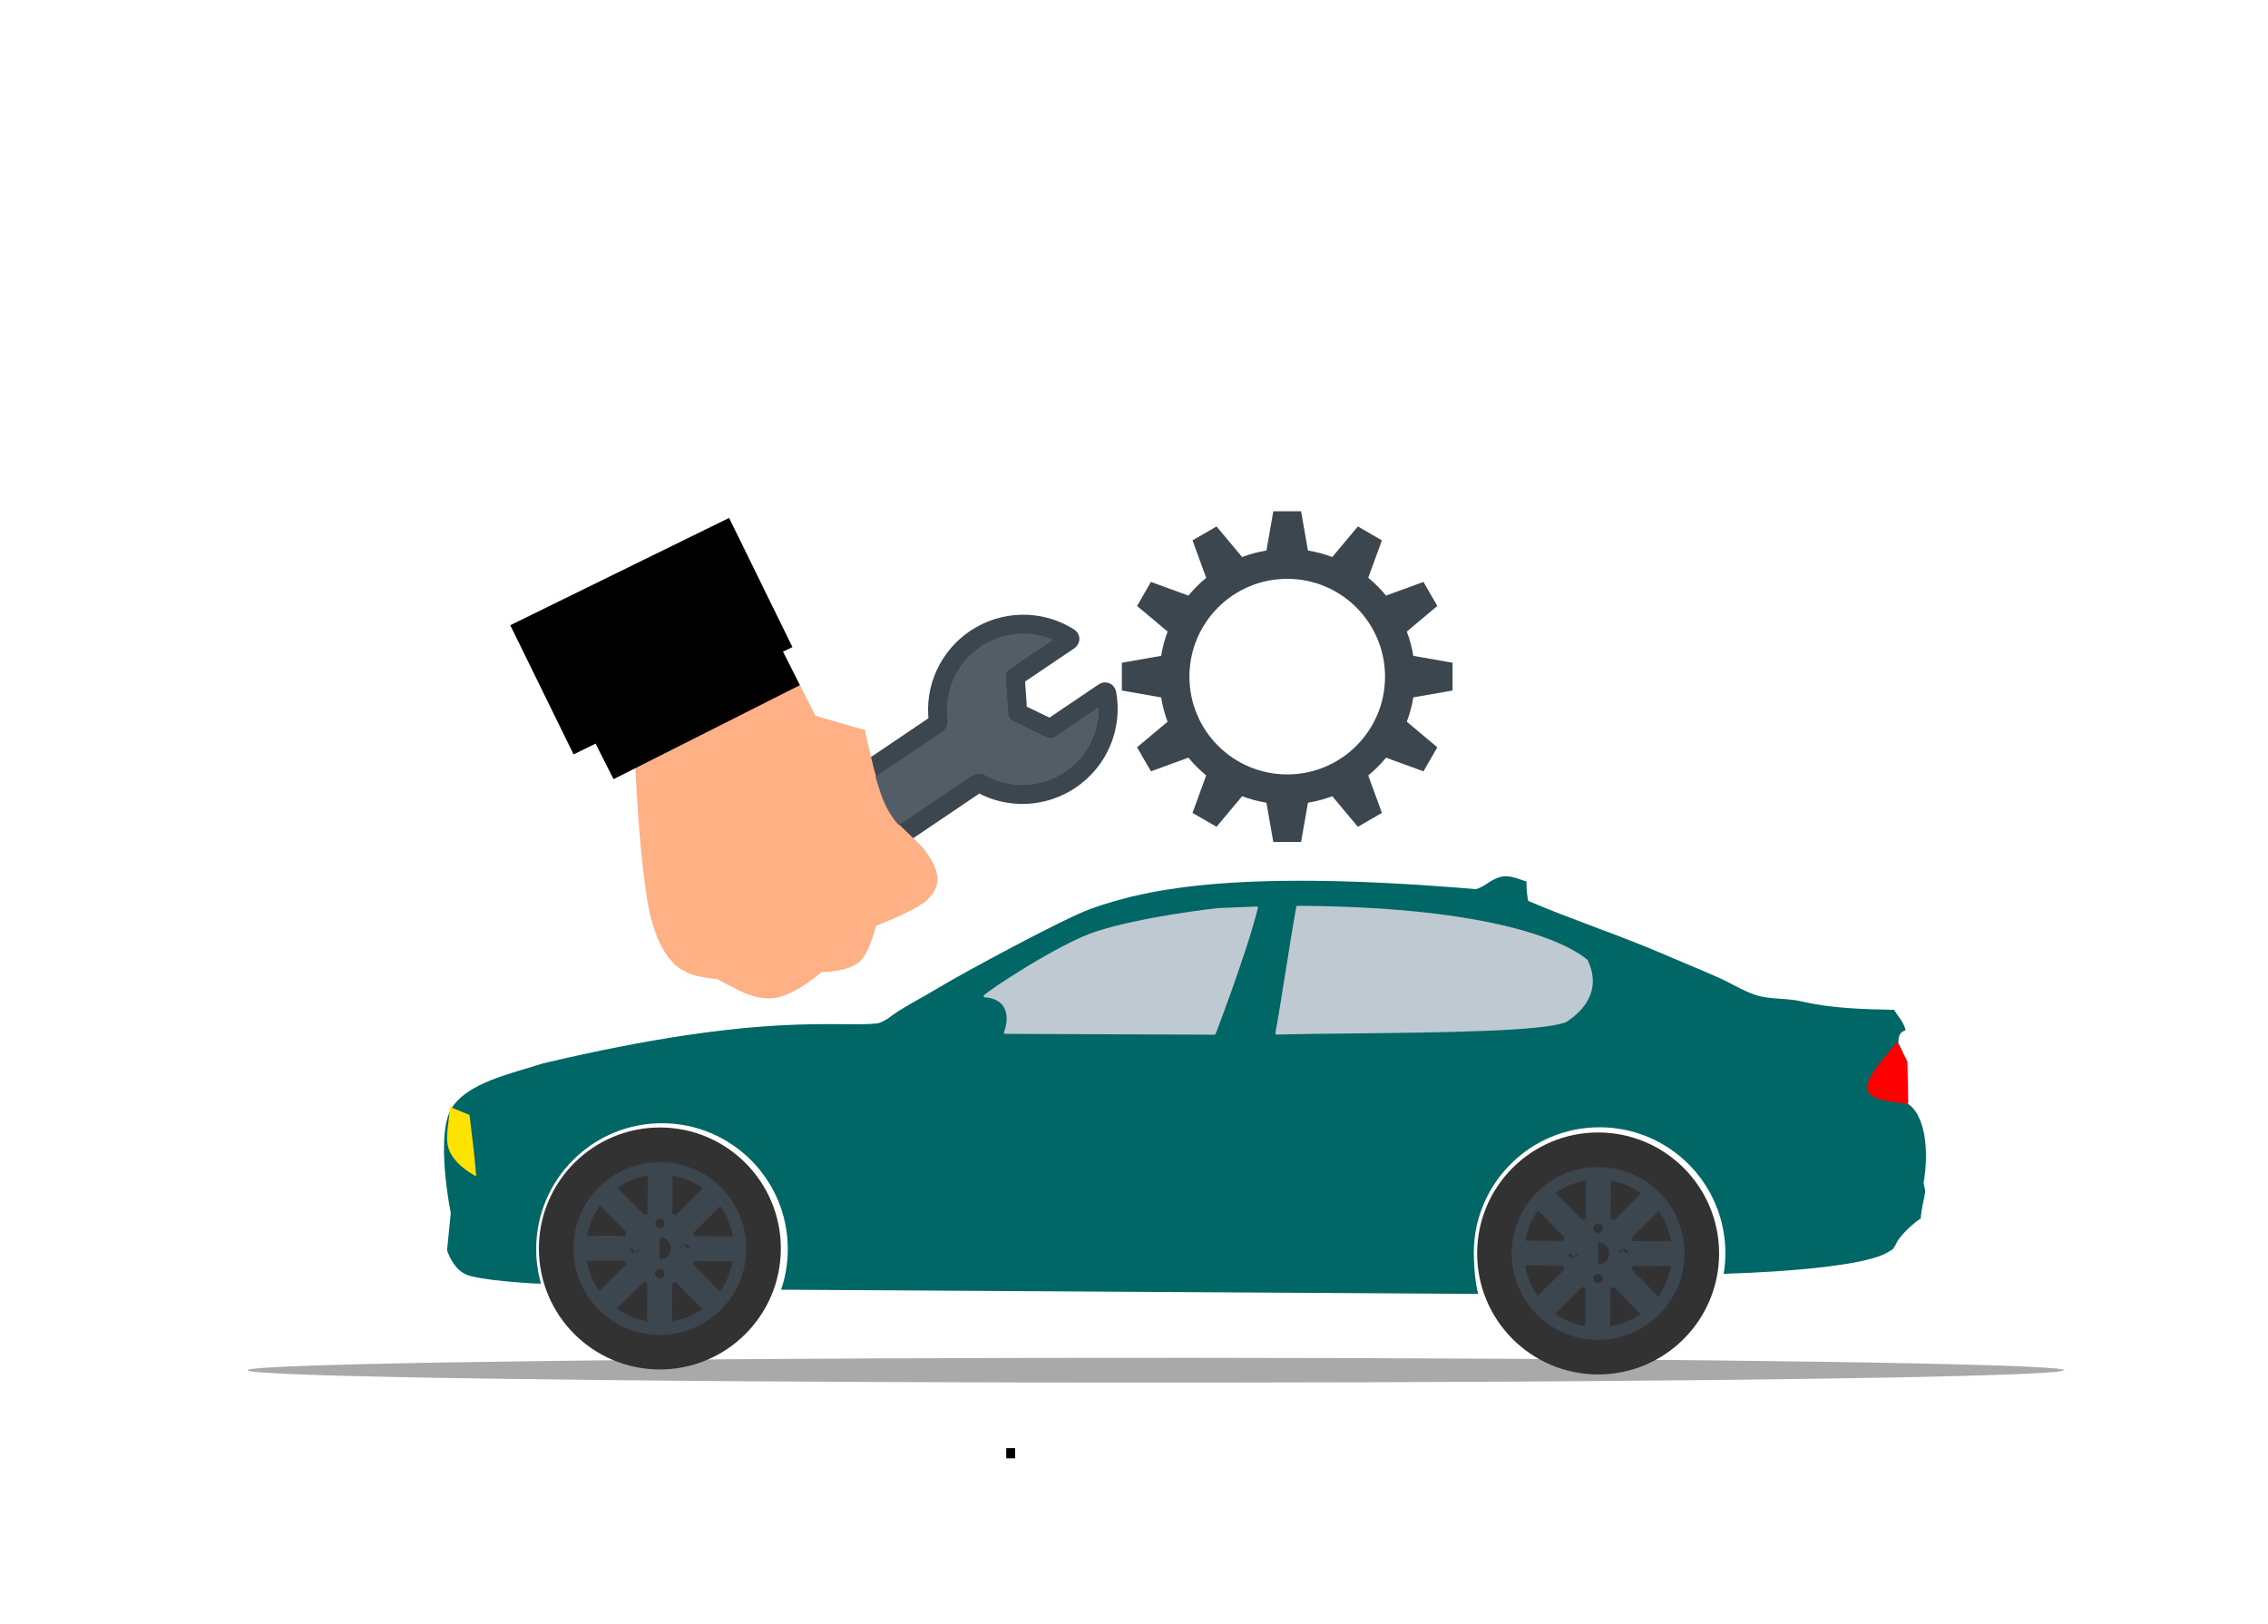 <?xml version="1.0" encoding="UTF-8" standalone="no"?>
<svg
   version="1.1"
   width="468px"
   height="335px"
   viewBox="218 950 468 335"
   id="svg187"
   sodipodi:docname="photohome.svg"
   inkscape:version="1.1 (c68e22c387, 2021-05-23)"
   xmlns:inkscape="http://www.inkscape.org/namespaces/inkscape"
   xmlns:sodipodi="http://sodipodi.sourceforge.net/DTD/sodipodi-0.dtd"
   xmlns="http://www.w3.org/2000/svg"
   xmlns:svg="http://www.w3.org/2000/svg">
  <defs
     id="defs191" />
  <sodipodi:namedview
     id="namedview189"
     pagecolor="#ffffff"
     bordercolor="#666666"
     borderopacity="1.0"
     inkscape:pageshadow="2"
     inkscape:pageopacity="0.0"
     inkscape:pagecheckerboard="0"
     showgrid="false"
     inkscape:zoom="2.3343284"
     inkscape:cx="234.11445"
     inkscape:cy="167.5"
     inkscape:window-width="1920"
     inkscape:window-height="986"
     inkscape:window-x="-11"
     inkscape:window-y="-11"
     inkscape:window-maximized="1"
     inkscape:current-layer="g4" />
  <g
     id="layer1">
    <g
       style="fill:transparent; fill-opacity:1.0; stroke-linejoin: miter"
       id="g4">
      <path
         d="M217.999,949.705C217.921,949.705,217.846,949.736,217.791,949.791C217.736,949.846,217.705,949.921,217.705,949.999L217.706,1285.0C217.706,1285.163,217.837,1285.294,218.0,1285.294L686.001,1285.295C686.079,1285.295,686.154,1285.264,686.209,1285.209C686.264,1285.154,686.295,1285.079,686.295,1285.001L686.294,950.0C686.294,949.837,686.163,949.706,686.0,949.706L217.999,949.705 Z"
         id="path2"
         style="fill:none" />
    </g>
    <g
       style="fill:rgb(0,0,0); fill-opacity:0.337; stroke-linejoin: miter"
       id="g8">
      <path
         d="M644.064,1232.722L642.351,1233.069Q636.938,1233.535,622.26,1233.919Q614.92,1234.111,605.264,1234.282Q601.884,1234.38,571.083,1234.748Q557.861,1234.888,543.596,1234.991Q537.116,1235.065,498.453,1235.216Q466.792,1235.312,430.957,1235.258Q396.758,1235.184,368.645,1234.984Q354.589,1234.884,342.054,1234.752Q312.049,1234.395,307.874,1234.286Q266.898,1233.564,269.229,1232.614Q271.024,1232.124,283.82,1231.72Q290.001,1231.518,298.499,1231.337Q301.3,1231.233,329.204,1230.839Q334.288,1230.743,369.243,1230.451Q383.508,1230.349,398.817,1230.283Q429.434,1230.151,464.225,1230.167Q500.211,1230.191,529.757,1230.366Q544.574,1230.45,557.87,1230.566Q565.469,1230.604,594.333,1230.985Q616.658,1231.316,629.318,1231.725Q643.276,1232.151,644.064,1232.722"
         id="path6" />
    </g>
    <g
       style="fill:rgb(158,223,229); fill-opacity:1.0; stroke-linejoin: miter"
       id="g12">
      <path
         d="M400.877,1166.039C400.852,1171.743,407.648,1172.524,416.027,1172.56C424.405,1172.596,431.207,1171.877,431.232,1166.17 Z"
         id="path10" />
    </g>
    <g
       style="fill:rgb(60,70,79); fill-opacity:1.0; stroke-linejoin: miter"
       id="g16">
      <path
         d="M527.904,1208.04L528.084,1210.787Q529.385,1219.092,535.752,1224.08Q542.164,1229.065,550.865,1228.139Q559.17,1226.838,564.158,1220.47Q565.756,1218.412,566.793,1215.983L567.664,1213.487Q568.384,1210.909,568.396,1208.105Q568.193,1199.502,562.49,1193.779Q556.786,1188.057,548.183,1187.826Q539.579,1188.029,533.857,1193.733Q528.135,1199.437,527.904,1208.04 Z"
         id="path14" />
    </g>
    <g
       style="fill:rgb(60,70,79); fill-opacity:1.0; stroke-linejoin: miter"
       id="g20">
      <path
         d="M333.563,1205.948L333.672,1208.795Q334.784,1217.423,341.231,1222.761Q347.723,1228.097,356.749,1227.383Q365.376,1226.271,370.715,1219.825Q372.426,1217.741,373.566,1215.257L374.538,1212.699Q375.354,1210.053,375.446,1207.154Q375.477,1198.248,369.738,1192.169Q363.999,1186.09,355.106,1185.609Q346.201,1185.578,340.122,1191.317Q334.043,1197.056,333.563,1205.948 Z"
         id="path18" />
    </g>
    <g
       style="fill:rgb(50,50,50); fill-opacity:1.0; stroke-linejoin: miter"
       id="g24">
      <path
         d="M547.782,1206.344C549.045,1206.35,550.065,1207.378,550.059,1208.641C550.054,1209.904,549.025,1210.923,547.762,1210.918 Z"
         id="path22" />
    </g>
    <g
       style="fill:rgb(50,50,50); fill-opacity:1.0; stroke-linejoin: miter"
       id="g28">
      <path
         d="M547.754,1212.834C548.289,1212.836,548.722,1213.272,548.72,1213.808C548.717,1214.343,548.281,1214.775,547.746,1214.773C547.21,1214.771,546.778,1214.334,546.781,1213.8C546.783,1213.263,547.219,1212.832,547.754,1212.834 Z"
         id="path26" />
    </g>
    <g
       style="fill:rgb(50,50,50); fill-opacity:1.0; stroke-linejoin: miter"
       id="g32">
      <path
         d="M545.173,1215.798L545.139,1223.649C542.844,1223.249,540.728,1222.337,538.909,1221.036L544.484,1215.508C544.708,1215.615,544.937,1215.713,545.173,1215.798 Z"
         id="path30" />
    </g>
    <g
       style="fill:rgb(50,50,50); fill-opacity:1.0; stroke-linejoin: miter"
       id="g36">
      <path
         d="M540.866,1211.86L535.292,1217.388C534.005,1215.558,533.112,1213.433,532.732,1211.135L540.584,1211.169C540.667,1211.405,540.761,1211.636,540.866,1211.86 Z"
         id="path34" />
    </g>
    <g
       style="fill:rgb(50,50,50); fill-opacity:1.0; stroke-linejoin: miter"
       id="g40">
      <path
         d="M540.895,1205.343C540.788,1205.567,540.691,1205.796,540.605,1206.032L532.754,1205.998C533.154,1203.703,534.066,1201.587,535.368,1199.768L540.895,1205.343 Z"
         id="path38" />
    </g>
    <g
       style="fill:rgb(50,50,50); fill-opacity:1.0; stroke-linejoin: miter"
       id="g44">
      <path
         d="M551.06,1201.755C550.836,1201.648,550.607,1201.55,550.371,1201.464L550.405,1193.613C552.7,1194.013,554.816,1194.925,556.635,1196.227L551.06,1201.755 Z"
         id="path42" />
    </g>
    <g
       style="fill:rgb(50,50,50); fill-opacity:1.0; stroke-linejoin: miter"
       id="g48">
      <path
         d="M547.79,1204.428C547.255,1204.425,546.823,1203.989,546.825,1203.454C546.828,1202.919,547.263,1202.486,547.799,1202.488C548.334,1202.491,548.766,1202.927,548.764,1203.462C548.761,1203.997,548.326,1204.43,547.79,1204.428 Z"
         id="path46" />
    </g>
    <g
       style="fill:rgb(50,50,50); fill-opacity:1.0; stroke-linejoin: miter"
       id="g52">
      <path
         d="M539.016,1196.15C540.846,1194.864,542.971,1193.971,545.268,1193.591L545.234,1201.442C544.998,1201.525,544.768,1201.621,544.543,1201.726L539.016,1196.15 Z"
         id="path50" />
    </g>
    <g
       style="fill:rgb(50,50,50); fill-opacity:1.0; stroke-linejoin: miter"
       id="g56">
      <path
         d="M554.678,1205.402L560.252,1199.874C561.539,1201.704,562.432,1203.829,562.812,1206.127L554.96,1206.093C554.877,1205.856,554.783,1205.626,554.678,1205.402 Z"
         id="path54" />
    </g>
    <g
       style="fill:rgb(50,50,50); fill-opacity:1.0; stroke-linejoin: miter"
       id="g60">
      <path
         d="M556.528,1221.111C554.698,1222.397,552.573,1223.291,550.276,1223.671L550.309,1215.82C550.546,1215.736,550.776,1215.641,551.001,1215.536L556.528,1221.111 Z"
         id="path58" />
    </g>
    <g
       style="fill:rgb(50,50,50); fill-opacity:1.0; stroke-linejoin: miter"
       id="g64">
      <path
         d="M554.939,1211.23L562.79,1211.264C562.39,1213.558,561.478,1215.675,560.177,1217.495L554.649,1211.918C554.756,1211.695,554.854,1211.465,554.939,1211.23 Z"
         id="path62" />
    </g>
    <g
       style="fill:rgb(50,50,50); fill-opacity:1.0; stroke-linejoin: miter"
       id="g68">
      <path
         d="M551.975,1208.648C551.977,1208.113,552.413,1207.681,552.948,1207.683C553.484,1207.685,553.916,1208.121,553.913,1208.656C553.378,1208.654,552.946,1208.218,552.948,1207.683 Z"
         id="path66" />
    </g>
    <g
       style="fill:rgb(50,50,50); fill-opacity:1.0; stroke-linejoin: miter"
       id="g72">
      <path
         d="M543.569,1208.612C543.567,1209.148,543.131,1209.58,542.596,1209.577C542.06,1209.575,541.628,1209.139,541.631,1208.603C542.166,1208.606,542.598,1209.042,542.596,1209.577 Z"
         id="path70" />
    </g>
    <g
       style="fill:rgb(50,50,50); fill-opacity:1.0; stroke-linejoin: miter"
       id="g76">
      <path
         d="M547.88,1183.668C561.666,1183.727,572.795,1194.952,572.736,1208.739C572.676,1222.526,561.451,1233.655,547.665,1233.595C533.878,1233.535,522.749,1222.311,522.809,1208.524C522.868,1194.737,534.093,1183.609,547.88,1183.668 Z M547.695,1226.462C557.543,1226.505,565.561,1218.556,565.603,1208.707C565.646,1198.86,557.697,1190.843,547.849,1190.8C538.001,1190.758,529.984,1198.707,529.941,1208.554C529.899,1218.402,537.848,1226.42,547.695,1226.462 Z"
         id="path74" />
    </g>
    <g
       style="fill:rgb(0,102,102); fill-opacity:1.0; stroke-linejoin: miter"
       id="g80">
      <path
         d="M311.291,1178.501C314.702,1173.329,323.385,1171.558,330.003,1169.428C376.198,1158.481,391.528,1162.176,399.235,1161.122C400.791,1160.715,402.182,1159.364,403.456,1158.578C406.249,1156.855,409.146,1155.341,411.898,1153.672C416.445,1150.913,437.421,1139.558,443.088,1137.514C455.54,1133.025,475.21,1129.466,522.555,1133.463C524.479,1132.943,525.646,1131.397,527.691,1130.923C529.714,1130.453,531.565,1131.525,532.996,1131.861C532.963,1133.413,533.096,1134.674,533.345,1135.889C542.584,1139.833,551.937,1142.867,561.122,1146.81C564.955,1148.455,568.91,1150.065,572.817,1151.803C575.246,1152.884,577.565,1154.415,580.307,1155.313C583.284,1156.289,586.544,1155.868,589.82,1156.636C595.783,1158.033,602.255,1158.243,608.851,1158.366C609.599,1159.661,610.906,1160.968,611.212,1162.586C610.068,1162.934,609.682,1163.72,609.736,1165.325C611.742,1168.325,611.182,1172.585,611.149,1177.413C615.44,1179.634,616.059,1187.706,614.921,1194.088L615.28,1195.738C615.042,1197.543,614.446,1199.448,614.34,1201.408C612.72,1202.485,610.882,1204.217,609.745,1205.782C609.19,1206.546,608.916,1207.864,607.904,1208.154C602.484,1212.075,575.117,1212.772,575.117,1212.772L573.678,1212.845C573.903,1211.486,574.026,1210.091,574.032,1208.669C574.094,1194.331,562.52,1182.657,548.181,1182.595C533.842,1182.533,522.169,1194.107,522.107,1208.446C522.096,1210.854,522.409,1214.765,523.013,1216.981L379.18,1216.107C380.065,1213.511,380.551,1210.73,380.563,1207.836C380.625,1193.497,369.051,1181.823,354.712,1181.761C340.373,1181.699,328.7,1193.273,328.638,1207.612C328.627,1210.125,328.974,1212.556,329.631,1214.857L328.161,1214.82C328.161,1214.82,316.832,1214.224,314.074,1212.929C311.316,1211.634,310.251,1207.969,310.251,1207.969L311.017,1200.284C311.016,1200.284,307.682,1183.977,311.293,1178.501 Z M541.11,1160.638C549.737,1154.959,545.208,1148.265,545.44,1148.288C545.577,1148.411,545.676,1148.508,545.738,1148.575C545.556,1148.381,545.467,1148.29,545.44,1148.288C543.232,1146.303,530.62,1137.413,485.744,1137.15C484.306,1145.014,482.858,1155.348,481.421,1163.212C499.48,1162.743,535.019,1163.202,541.111,1160.638 Z M425.406,1163.066C429.35,1163.083,468.608,1163.242,468.608,1163.242C468.608,1163.242,475.017,1146.562,477.323,1137.298C477.059,1137.321,469.268,1137.628,469.268,1137.628C469.268,1137.628,453.838,1139.317,444.167,1142.462C436.56,1144.937,421.517,1154.949,421.229,1155.543C425.74,1155.794,426.793,1159.353,425.406,1163.066 Z"
         id="path78" />
    </g>
    <g
       style="fill:rgb(50,50,50); fill-opacity:1.0; stroke-linejoin: miter"
       id="g84">
      <path
         d="M354.171,1205.317C355.434,1205.323,356.454,1206.351,356.449,1207.614C356.443,1208.877,355.415,1209.897,354.152,1209.891 Z"
         id="path82" />
    </g>
    <g
       style="fill:rgb(50,50,50); fill-opacity:1.0; stroke-linejoin: miter"
       id="g88">
      <path
         d="M354.143,1211.807C354.679,1211.81,355.111,1212.245,355.109,1212.781C355.106,1213.316,354.671,1213.748,354.135,1213.746C353.6,1213.744,353.168,1213.308,353.17,1212.772C353.172,1212.237,353.608,1211.804,354.143,1211.807 Z"
         id="path86" />
    </g>
    <g
       style="fill:rgb(50,50,50); fill-opacity:1.0; stroke-linejoin: miter"
       id="g92">
      <path
         d="M351.562,1214.772L351.528,1222.623C349.233,1222.223,347.117,1221.311,345.298,1220.009L350.874,1214.482C351.097,1214.588,351.326,1214.686,351.562,1214.772 Z"
         id="path90" />
    </g>
    <g
       style="fill:rgb(50,50,50); fill-opacity:1.0; stroke-linejoin: miter"
       id="g96">
      <path
         d="M347.256,1210.833L341.681,1216.362C340.394,1214.532,339.501,1212.406,339.121,1210.108L346.973,1210.142C347.056,1210.378,347.151,1210.609,347.256,1210.833 Z"
         id="path94" />
    </g>
    <g
       style="fill:rgb(50,50,50); fill-opacity:1.0; stroke-linejoin: miter"
       id="g100">
      <path
         d="M347.285,1204.316C347.177,1204.54,347.08,1204.77,346.995,1205.005L339.143,1204.971C339.542,1202.677,340.455,1200.56,341.757,1198.741L347.285,1204.316 Z"
         id="path98" />
    </g>
    <g
       style="fill:rgb(50,50,50); fill-opacity:1.0; stroke-linejoin: miter"
       id="g104">
      <path
         d="M357.449,1200.728C357.225,1200.621,356.996,1200.523,356.761,1200.438L356.795,1192.587C359.089,1192.986,361.206,1193.898,363.024,1195.2L357.449,1200.728 Z"
         id="path102" />
    </g>
    <g
       style="fill:rgb(50,50,50); fill-opacity:1.0; stroke-linejoin: miter"
       id="g108">
      <path
         d="M354.18,1203.401C353.644,1203.398,353.212,1202.962,353.214,1202.427C353.217,1201.892,353.652,1201.459,354.188,1201.462C354.723,1201.464,355.155,1201.9,355.153,1202.436C355.151,1202.971,354.715,1203.403,354.18,1203.401 Z"
         id="path106" />
    </g>
    <g
       style="fill:rgb(50,50,50); fill-opacity:1.0; stroke-linejoin: miter"
       id="g112">
      <path
         d="M345.405,1195.123C347.235,1193.838,349.36,1192.944,351.657,1192.564L351.624,1200.415C351.388,1200.498,351.157,1200.594,350.933,1200.699L345.405,1195.123 Z"
         id="path110" />
    </g>
    <g
       style="fill:rgb(50,50,50); fill-opacity:1.0; stroke-linejoin: miter"
       id="g116">
      <path
         d="M361.067,1204.375L366.642,1198.847C367.928,1200.677,368.822,1202.803,369.202,1205.1L361.35,1205.066C361.266,1204.83,361.173,1204.6,361.067,1204.375 Z"
         id="path114" />
    </g>
    <g
       style="fill:rgb(50,50,50); fill-opacity:1.0; stroke-linejoin: miter"
       id="g120">
      <path
         d="M362.918,1220.084C361.088,1221.371,358.963,1222.264,356.665,1222.644L356.699,1214.793C356.935,1214.71,357.166,1214.615,357.39,1214.509L362.918,1220.084 Z"
         id="path118" />
    </g>
    <g
       style="fill:rgb(50,50,50); fill-opacity:1.0; stroke-linejoin: miter"
       id="g124">
      <path
         d="M361.328,1210.203L369.179,1210.238C368.78,1212.532,367.868,1214.648,366.566,1216.467L361.038,1210.891C361.145,1210.668,361.243,1210.438,361.328,1210.203 Z"
         id="path122" />
    </g>
    <g
       style="fill:rgb(50,50,50); fill-opacity:1.0; stroke-linejoin: miter"
       id="g128">
      <path
         d="M358.364,1207.622C358.367,1207.086,358.803,1206.654,359.338,1206.657C359.873,1206.659,360.306,1207.094,360.303,1207.63C359.768,1207.627,359.336,1207.191,359.338,1206.657 Z"
         id="path126" />
    </g>
    <g
       style="fill:rgb(50,50,50); fill-opacity:1.0; stroke-linejoin: miter"
       id="g132">
      <path
         d="M349.959,1207.586C349.956,1208.121,349.521,1208.553,348.985,1208.551C348.45,1208.548,348.018,1208.113,348.02,1207.577C348.555,1207.58,348.987,1208.015,348.985,1208.551 Z"
         id="path130" />
    </g>
    <g
       style="fill:rgb(50,50,50); fill-opacity:1.0; stroke-linejoin: miter"
       id="g136">
      <path
         d="M354.269,1182.64C368.056,1182.7,379.185,1193.925,379.125,1207.712C379.066,1221.5,367.841,1232.628,354.054,1232.568C340.267,1232.509,329.139,1221.284,329.198,1207.497C329.257,1193.71,340.482,1182.582,354.269,1182.64 Z M354.085,1225.435C363.933,1225.478,371.95,1217.529,371.993,1207.681C372.035,1197.833,364.086,1189.815,354.238,1189.772C344.39,1189.731,336.373,1197.679,336.33,1207.527C336.288,1217.375,344.237,1225.393,354.085,1225.435 Z"
         id="path134" />
    </g>
    <g
       style="fill:rgb(191,201,210); fill-opacity:1.0; stroke-linejoin: miter"
       id="g140">
      <path
         d="M477.324,1137.043C477.465,1137.043,477.578,1137.158,477.578,1137.299C477.578,1137.327,477.573,1137.353,477.565,1137.378L477.565,1137.379C475.251,1146.664,468.846,1163.334,468.846,1163.334C468.808,1163.432,468.713,1163.497,468.607,1163.496L425.407,1163.321C425.375,1163.321,425.344,1163.315,425.315,1163.304L425.314,1163.303C425.184,1163.253,425.119,1163.108,425.168,1162.977C426.304,1159.935,425.735,1157.148,423.111,1156.168L423.111,1156.168C422.574,1155.967,421.944,1155.837,421.215,1155.797C421.13,1155.793,421.053,1155.746,421.009,1155.672C420.966,1155.599,420.962,1155.509,421,1155.433C421.013,1155.405,421.029,1155.382,421.041,1155.366L421.041,1155.367C421.688,1154.517,436.542,1144.675,444.089,1142.22L444.089,1142.22C453.672,1139.103,468.875,1137.415,469.233,1137.376L469.234,1137.376C469.226,1137.377,469.217,1137.378,469.213,1137.379L469.213,1137.38L469.269,1137.373L469.258,1137.373C469.266,1137.373,476.979,1137.069,477.298,1137.044L477.299,1137.044C477.307,1137.043,477.316,1137.043,477.324,1137.043 Z"
         id="path138" />
    </g>
    <g
       style="fill:rgb(191,201,210); fill-opacity:1.0; stroke-linejoin: miter"
       id="g144">
      <path
         d="M545.614,1148.472C545.597,1148.489,545.577,1148.503,545.556,1148.514C545.575,1148.504,545.596,1148.491,545.614,1148.472 Z M545.609,1148.478C545.583,1148.501,545.553,1148.519,545.519,1148.529L545.52,1148.53C545.52,1148.53,545.52,1148.53,545.52,1148.531L545.52,1148.531C545.558,1148.519,545.587,1148.5,545.609,1148.478 Z M485.745,1136.895C530.643,1137.159,543.333,1146.051,545.61,1148.098C545.666,1148.149,545.696,1148.22,545.695,1148.293L545.695,1148.293C545.709,1148.327,545.733,1148.383,545.772,1148.47L545.772,1148.471C546.03,1149.056,546.676,1150.514,546.678,1152.396L546.678,1152.396C546.682,1154.858,545.588,1157.991,541.261,1160.843L541.261,1160.844C541.246,1160.855,541.228,1160.865,541.209,1160.873C536.581,1162.821,515.379,1163.038,497.531,1163.227C491.558,1163.29,485.944,1163.349,481.428,1163.467C481.425,1163.467,481.423,1163.467,481.42,1163.467C481.346,1163.466,481.276,1163.434,481.228,1163.378C481.178,1163.32,481.157,1163.242,481.171,1163.167C481.889,1159.239,482.609,1154.696,483.33,1150.146C484.051,1145.598,484.773,1141.045,485.492,1137.11L485.493,1137.109L485.493,1137.103C485.516,1136.982,485.622,1136.894,485.745,1136.895 Z"
         id="path142" />
    </g>
    <g
       style="fill:rgb(255,227,0); fill-opacity:1.0; stroke-linejoin: miter"
       id="g148">
      <path
         d="M316.267,1192.73L316.267,1192.731C316.189,1191.688,316.01,1189.842,315.74,1187.193C315.665,1186.46,315.38,1184.081,314.877,1180.056L310.872,1178.402C310.485,1183.064,309.518,1185.745,311.25,1188.424C312.4,1190.202,314.169,1191.588,316.265,1192.73L316.267,1192.731 Z"
         id="path146" />
    </g>
    <g
       style="fill:rgb(255,0,0); fill-opacity:1.0; stroke-linejoin: miter"
       id="g152">
      <path
         d="M611.602,1169.03L609.515,1164.96Q605.732,1169.319,604.498,1171.334Q603.984,1172.15,603.673,1172.871L603.426,1173.562L603.305,1174.194L603.324,1174.761L603.491,1175.258L603.798,1175.69L604.231,1176.064L604.779,1176.383Q605.383,1176.676,606.165,1176.887Q608.613,1177.469,611.746,1177.731L611.602,1169.03"
         id="path150" />
    </g>
    <g
       style="fill:rgb(0,0,0); fill-opacity:1.0; stroke-linejoin: miter"
       id="g156">
      <path
         d="M425.635,1248.791L425.635,1250.898L427.478,1250.899L427.478,1248.791L425.635,1248.793 Z"
         id="path154" />
    </g>
    <g
       style="fill:rgb(60,70,79); fill-opacity:1.0; stroke-linejoin: miter"
       id="g160">
      <path
         d="M480.75,1055.491L479.329,1063.587L479.334,1063.593C477.597,1063.877,475.915,1064.332,474.31,1064.938L474.31,1064.933L469.034,1058.629L464.075,1061.493L466.891,1069.213L466.902,1069.219C465.557,1070.322,464.325,1071.559,463.222,1072.904L463.217,1072.887L455.497,1070.072L452.632,1075.031L458.936,1080.312C458.331,1081.917,457.88,1083.595,457.596,1085.331L457.591,1085.326L449.494,1086.747L449.494,1092.477L457.591,1093.898L457.596,1093.893C457.88,1095.629,458.331,1097.307,458.936,1098.912L452.632,1104.193L455.497,1109.152L463.217,1106.336L463.222,1106.32C464.325,1107.665,465.557,1108.901,466.902,1110.005L466.891,1110.011L464.075,1117.73L469.034,1120.595L474.31,1114.291L474.31,1114.286C475.915,1114.892,477.597,1115.347,479.334,1115.631L479.329,1115.636L480.75,1123.733L486.474,1123.733L487.896,1115.637L487.89,1115.631C489.627,1115.348,491.309,1114.896,492.915,1114.291L498.196,1120.595L503.155,1117.73L500.334,1110.011C501.675,1108.91,502.907,1107.678,504.008,1106.336L511.733,1109.152L514.592,1104.193L508.294,1098.912C508.899,1097.307,509.356,1095.629,509.639,1093.893L517.736,1092.477L517.736,1086.747L509.639,1085.326C509.355,1083.591,508.899,1081.915,508.294,1080.312L514.592,1075.031L511.733,1070.072L504.008,1072.888C502.907,1071.547,501.675,1070.314,500.334,1069.214L503.155,1061.493L498.196,1058.629L492.915,1064.933C491.309,1064.328,489.627,1063.876,487.89,1063.593L487.896,1063.588L486.474,1055.491L480.75,1055.491 Z M483.615,1069.432C494.761,1069.432,503.801,1078.466,503.801,1089.611C503.801,1100.758,494.762,1109.79,483.615,1109.79C472.469,1109.79,463.436,1100.757,463.436,1089.611C463.436,1078.465,472.469,1069.432,483.615,1069.432 Z"
         id="path158" />
    </g>
    <g
       style="fill:rgb(60,70,79); fill-opacity:1.0; stroke-linejoin: miter"
       id="g164">
      <path
         d="M446.942,1094.558L446.942,1094.558L442.11,1097.82L442.11,1097.821L435.848,1102.048C435.255,1102.449,434.494,1102.503,433.85,1102.192L433.85,1102.192L427.08,1098.917C426.431,1098.603,426,1097.965,425.951,1097.245L425.951,1097.245L425.443,1089.742C425.395,1089.028,425.73,1088.342,426.323,1087.942L426.323,1087.942L432.585,1083.714L432.585,1083.715L437.416,1080.452L437.416,1080.453C436.892,1080.806,436.336,1081.82,436.998,1082.799L436.997,1082.799C437.144,1083.016,437.315,1083.161,437.461,1083.253L437.461,1083.254C432.267,1079.962,425.565,1080.053,420.405,1083.536L420.406,1083.535C415.504,1086.849,412.903,1092.619,413.646,1098.419L413.646,1098.42C413.774,1099.418,413.317,1100.525,412.43,1101.124L412.43,1101.124L380.153,1122.917L380.153,1122.918C378.348,1124.136,377.697,1127.123,379.515,1129.815L379.515,1129.816C381.333,1132.508,384.347,1133.021,386.152,1131.802L386.152,1131.802L418.429,1110.008L418.429,1110.008C419.316,1109.409,420.514,1109.399,421.392,1109.891L421.392,1109.891C426.495,1112.748,432.819,1112.492,437.724,1109.184L437.724,1109.184C442.883,1105.7,445.472,1099.517,444.36,1093.469L444.36,1093.469C444.483,1094.139,445.223,1095.005,446.344,1094.799L446.344,1094.799C446.6,1094.752,446.8,1094.654,446.942,1094.558L447.79,1093.275L447.79,1093.276C447.688,1093.798,447.383,1094.26,446.942,1094.558L446.942,1094.558 M444.694,1091.228L443.846,1092.511L443.846,1092.512C443.947,1091.988,444.252,1091.527,444.694,1091.228L444.694,1091.229C444.946,1091.058,445.257,1090.914,445.618,1090.848L445.618,1090.848C447.08,1090.579,448.112,1091.654,448.312,1092.743L448.312,1092.744C449.713,1100.368,446.448,1108.14,439.972,1112.513L439.971,1112.514C433.813,1116.668,425.861,1116.998,419.429,1113.396L419.429,1113.396C419.82,1113.615,420.254,1113.623,420.677,1113.338L420.677,1113.338L388.4,1135.131L388.4,1135.132C384.33,1137.879,378.936,1136.137,376.186,1132.064L376.186,1132.064C373.435,1127.99,373.835,1122.336,377.905,1119.588L377.905,1119.588L410.182,1097.795L410.182,1097.795C409.759,1098.08,409.605,1098.486,409.662,1098.93L409.662,1098.931C408.724,1091.619,412.003,1084.366,418.156,1080.207L418.157,1080.206C424.634,1075.834,433.062,1075.71,439.611,1079.86L439.611,1079.86C439.867,1080.022,440.122,1080.248,440.327,1080.551L440.327,1080.552C441.182,1081.818,440.544,1083.188,439.664,1083.782L439.664,1083.782L434.833,1087.043L434.833,1087.044L428.572,1091.271L429.452,1089.471L429.959,1096.974L428.83,1095.301L435.599,1098.575L433.6,1098.719L439.862,1094.491L439.862,1094.492L444.694,1091.228 Z"
         id="path162" />
    </g>
    <g
       style="fill:rgb(255,177,133); fill-opacity:1.0; stroke-linejoin: miter"
       id="g168">
      <path
         d="M410.568,1128.15Q410.856,1128.721,410.968,1129.151Q412.342,1132.519,409.717,1135.278Q408.024,1137.36,398.758,1141.035L398.544,1141.776Q396.881,1147.775,394.689,1148.935Q392.358,1150.422,387.52,1150.582Q382.097,1155.105,378.122,1155.894Q375.553,1156.281,372.986,1155.365Q371.229,1154.915,366.057,1152.042Q361.826,1151.61,360.162,1150.833Q358.187,1149.946,357.327,1149.098Q355.592,1147.45,354.31,1144.91Q352.109,1140.547,351.247,1133.554Q349.534,1122.306,348.628,1097.525L378.841,1082.941L386.264,1097.707L396.477,1100.643Q398.966,1112.425,400.935,1116.328Q401.08,1116.614,401.221,1116.858Q402.234,1118.733,403.405,1120.009Q408.552,1124.901,408.758,1125.308Q408.78,1125.353,408.743,1125.343Q409.999,1127.022,410.568,1128.15 Z"
         id="path166" />
    </g>
    <g
       style="fill:rgb(0,0,0); fill-opacity:1.0; stroke-linejoin: miter"
       id="g172">
      <path
         d="M372.887,1071.224L377.97,1081.3L383.053,1091.376Q363.828,1101.075,344.603,1110.774Q339.519,1100.699,334.436,1090.623Q353.661,1080.924,372.887,1071.224 Z"
         id="path170" />
    </g>
    <g
       style="fill:rgb(0,0,0); fill-opacity:1.0; stroke-linejoin: miter"
       id="g176">
      <path
         d="M323.293,1079.006L345.871,1067.936L368.45,1056.866Q374.983,1070.191,381.517,1083.517L336.361,1105.658Q329.827,1092.332,323.293,1079.006"
         id="path174" />
    </g>
    <g
       style="fill:rgb(83,93,102); fill-opacity:1.0; stroke-linejoin: miter"
       id="g180">
      <path
         d="M429.165,1080.735C426.092,1080.735,423.012,1081.635,420.342,1083.437L420.342,1083.438C420.341,1083.438,420.34,1083.438,420.339,1083.439C415.401,1086.777,412.781,1092.59,413.53,1098.434C413.653,1099.391,413.213,1100.454,412.365,1101.027L412.365,1101.027L398.736,1110.229L398.736,1110.229C398.723,1110.237,398.712,1110.248,398.703,1110.261L398.703,1110.262C398.68,1110.295,398.677,1110.335,398.69,1110.37L398.69,1110.371Q399.826,1114.39,400.831,1116.381L400.831,1116.381Q400.977,1116.67,401.12,1116.917L401.12,1116.918Q402.139,1118.803,403.319,1120.089L403.324,1120.094Q403.367,1120.135,403.412,1120.178C403.434,1120.199,403.463,1120.211,403.493,1120.211C403.508,1120.211,403.524,1120.207,403.539,1120.201C403.548,1120.198,403.555,1120.193,403.563,1120.188L403.563,1120.188L418.495,1110.105L418.495,1110.105C418.943,1109.803,419.476,1109.656,420.006,1109.656C420.476,1109.656,420.94,1109.772,421.335,1109.993C423.705,1111.32,426.336,1111.981,428.968,1111.981C432.046,1111.981,435.125,1111.078,437.789,1109.282C437.789,1109.282,437.789,1109.281,437.79,1109.281L437.789,1109.282C442.225,1106.286,444.775,1101.31,444.731,1096.129C444.731,1096.085,444.706,1096.045,444.666,1096.026L444.665,1096.025C444.649,1096.017,444.631,1096.013,444.613,1096.013C444.59,1096.013,444.568,1096.02,444.548,1096.033L442.044,1097.723L442.044,1097.724L435.783,1101.951L435.783,1101.951C435.465,1102.166,435.095,1102.275,434.724,1102.275C434.443,1102.275,434.162,1102.213,433.901,1102.086L427.131,1098.812L427.131,1098.812C426.52,1098.516,426.114,1097.915,426.068,1097.237L425.56,1089.734C425.515,1089.062,425.83,1088.416,426.389,1088.039L426.389,1088.039L432.65,1083.812L432.65,1083.812L435.154,1082.121L435.154,1082.122C435.188,1082.098,435.208,1082.058,435.206,1082.016C435.203,1081.972,435.175,1081.933,435.133,1081.916C433.227,1081.129,431.197,1080.735,429.165,1080.735 Z"
         id="path178" />
    </g>
    <g
       style="fill:rgb(0,0,0); fill-opacity:1.0; stroke-linejoin: miter"
       id="g184">
      <path
         d="M358.779,1073.719C356.659,1073.719,354.659,1075.006,353.853,1077.104C352.807,1079.824,354.165,1082.877,356.885,1083.922Q357.596,1084.195,357.827,1084.313L357.827,1084.313Q357.829,1084.314,357.833,1084.316C358.613,1084.723,359.447,1084.916,360.269,1084.916C362.172,1084.916,364.011,1083.882,364.952,1082.078C366.299,1079.494,365.297,1076.307,362.713,1074.959Q362.675,1074.939,362.63,1074.917L362.627,1074.915Q361.902,1074.545,360.671,1074.072L360.671,1074.072C360.048,1073.832,359.408,1073.719,358.779,1073.719 Z"
         id="path182" />
    </g>
  </g>
</svg>
